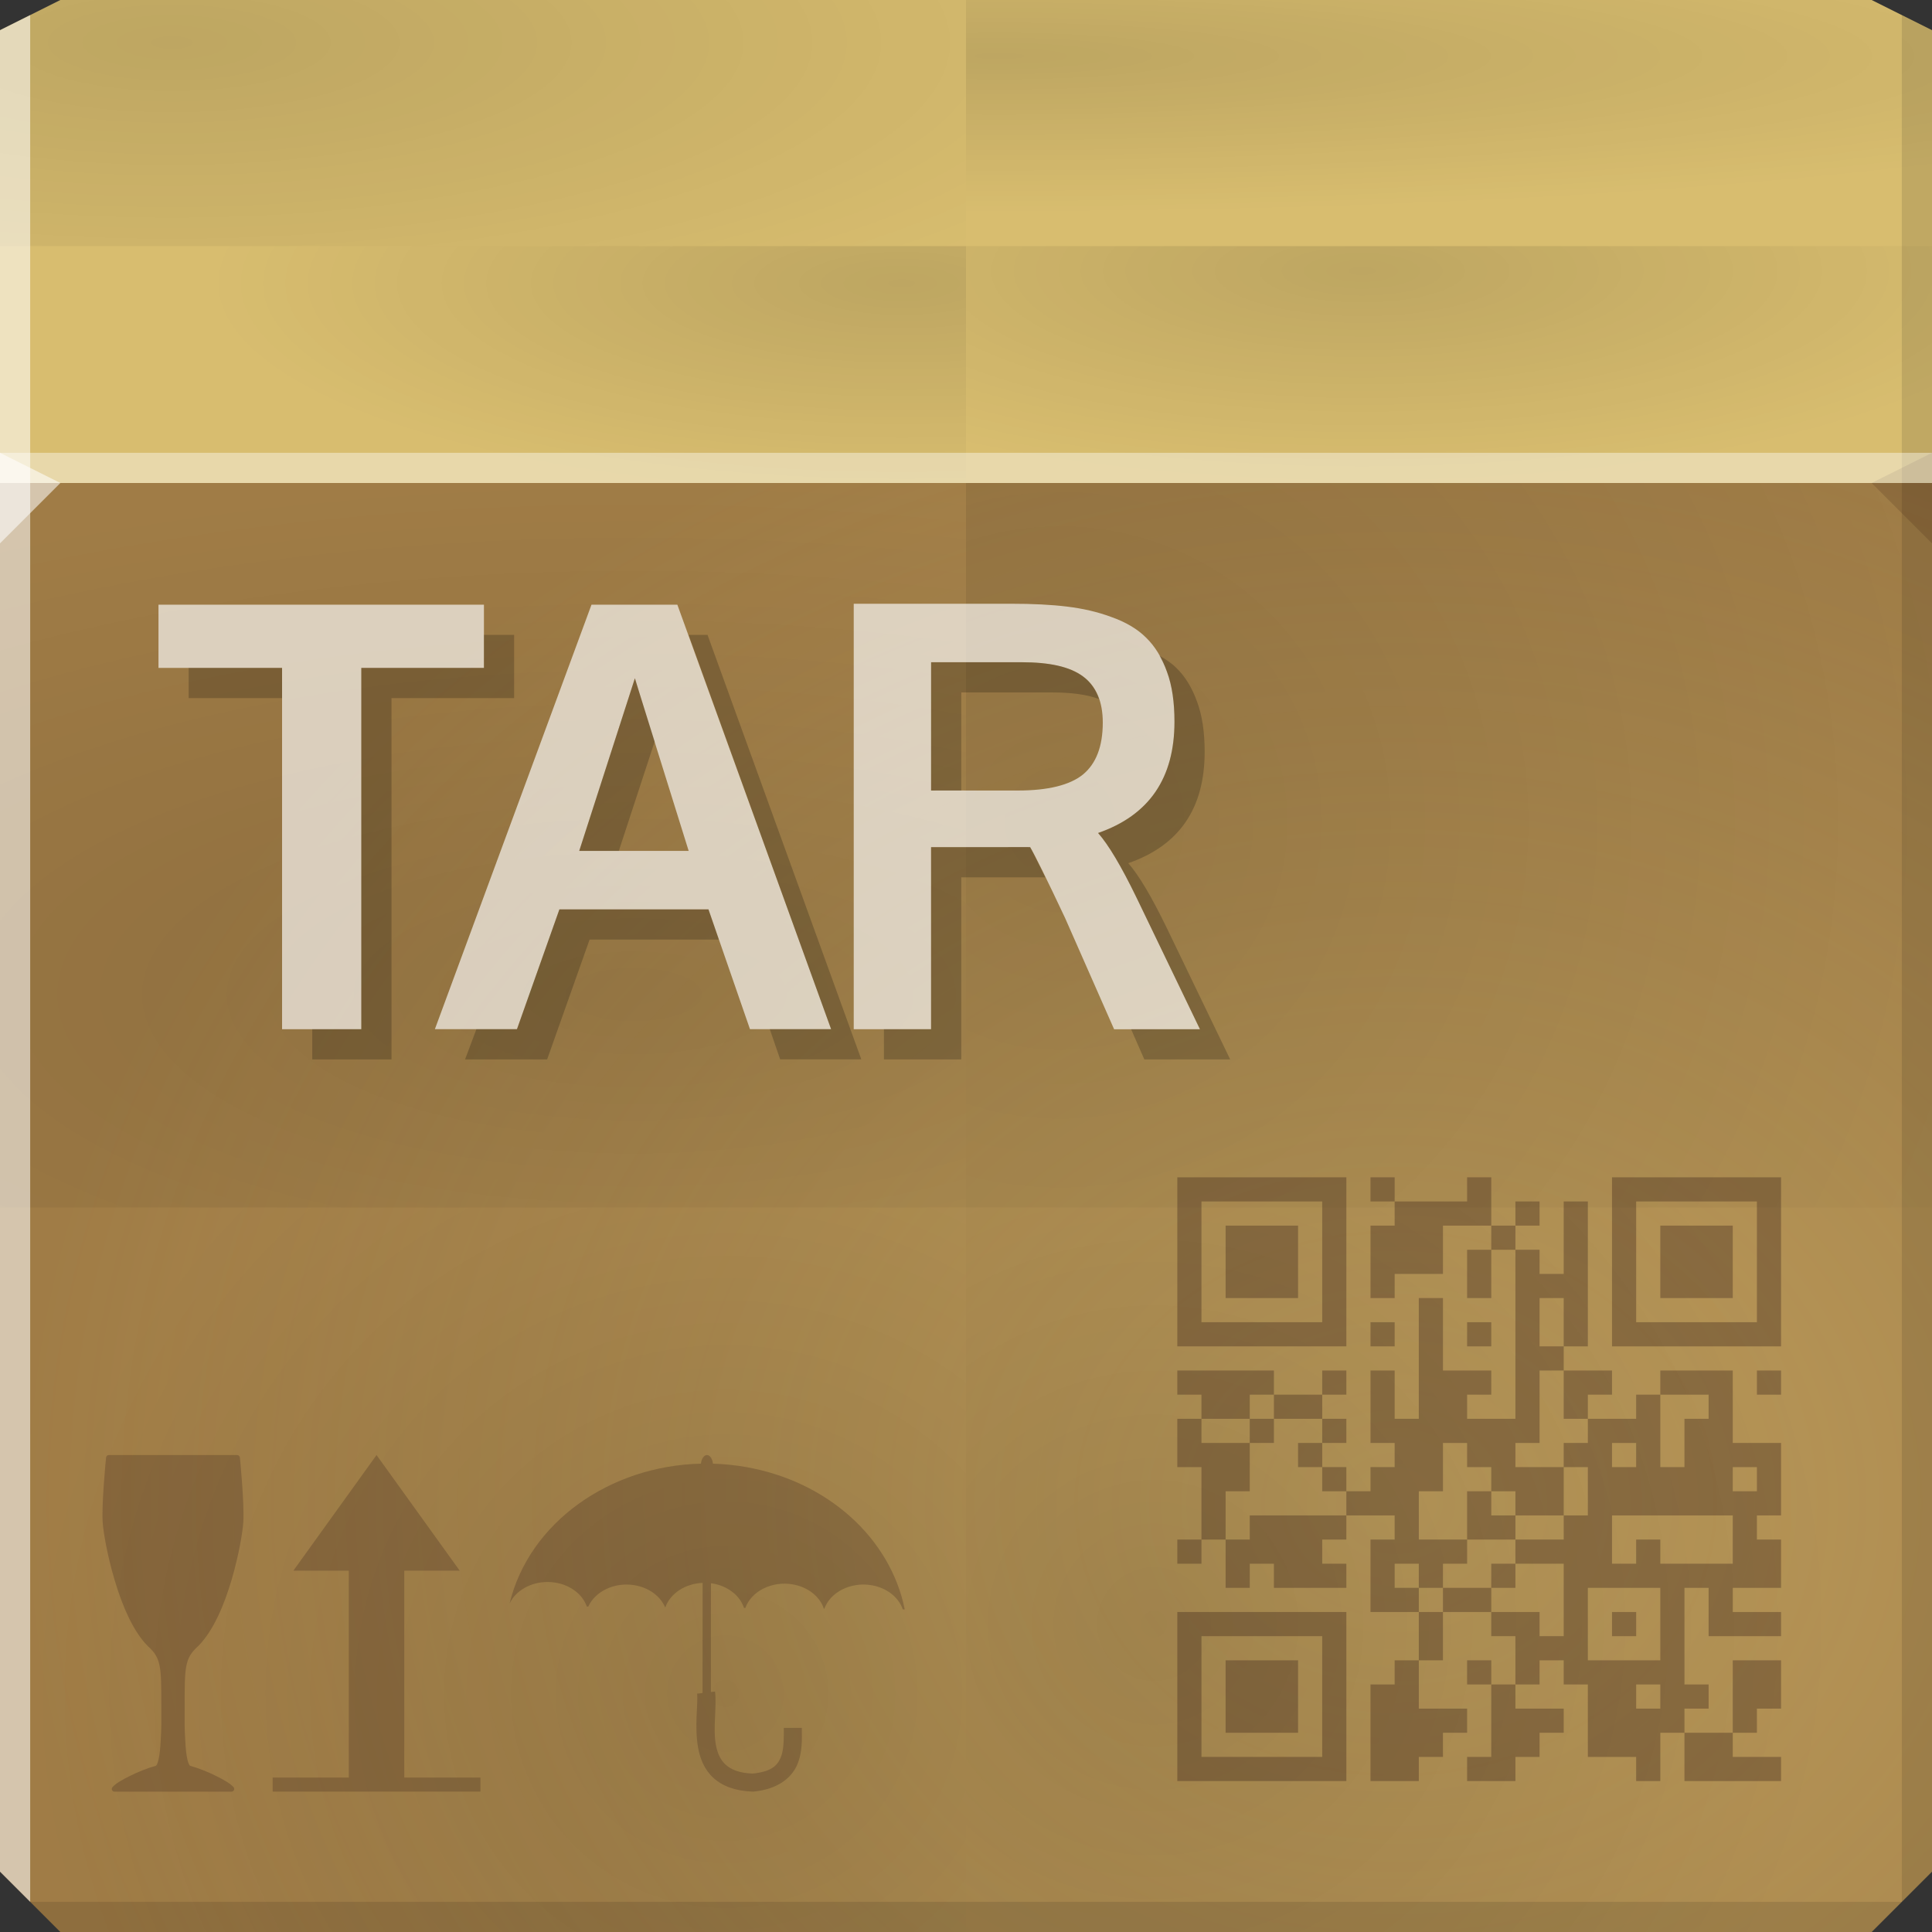 <?xml version="1.0" encoding="UTF-8" standalone="no"?>
<!-- Created with Inkscape (http://www.inkscape.org/) -->

<svg
   xmlns:dc="http://purl.org/dc/elements/1.1/"
   xmlns:cc="http://creativecommons.org/ns#"
   xmlns:rdf="http://www.w3.org/1999/02/22-rdf-syntax-ns#"
   xmlns:svg="http://www.w3.org/2000/svg"
   xmlns="http://www.w3.org/2000/svg"
   xmlns:xlink="http://www.w3.org/1999/xlink"
   xmlns:sodipodi="http://sodipodi.sourceforge.net/DTD/sodipodi-0.dtd"
   xmlns:inkscape="http://www.inkscape.org/namespaces/inkscape"
   version="1.1"
   width="64"
   height="64"
   id="svg13094"
   inkscape:version="0.48.3.1 r9886"
   sodipodi:docname="package-tar.svg">
  <rect width="100%" height="100%" fill="#333333" stroke="none"/>
  <sodipodi:namedview
     pagecolor="#ffffff"
     bordercolor="#666666"
     borderopacity="1"
     objecttolerance="10"
     gridtolerance="10"
     guidetolerance="10"
     inkscape:pageopacity="0"
     inkscape:pageshadow="2"
     inkscape:window-width="1920"
     inkscape:window-height="1023"
     id="namedview44"
     showgrid="false"
     inkscape:zoom="14.75"
     inkscape:cx="43.911904"
     inkscape:cy="35.424893"
     inkscape:window-x="-10"
     inkscape:window-y="35"
     inkscape:window-maximized="1"
     inkscape:current-layer="svg13094" />
  <defs
     id="defs11">
    <radialGradient
       cx="59.899"
       cy="2.052"
       r="32"
       id="radialGradient3857-3"
       gradientUnits="userSpaceOnUse"
       gradientTransform="matrix(-2.298935e-8,1.211,-1.426,-2.7079188e-8,49.163,-22.738)">
      <stop
         id="stop3853-0"
         style="stop-color:#ffe78d;stop-opacity:0.289;"
         offset="0" />
      <stop
         id="stop3855-4"
         style="stop-color:#ffea90;stop-opacity:0;"
         offset="1" />
    </radialGradient>
    <radialGradient
       cx="21.792"
       cy="49.22"
       r="16"
       id="radialGradient3849-2"
       xlink:href="#linearGradient3817-8"
       gradientUnits="userSpaceOnUse"
       gradientTransform="matrix(-1.9776652e-8,-1.438,-1.438,-1.329812e-5,94.812,87.438)" />
    <linearGradient
       id="linearGradient3817-8">
      <stop
         id="stop3819-6"
         style="stop-color:#000000;stop-opacity:0.122;"
         offset="0" />
      <stop
         id="stop3821-9"
         style="stop-color:#000000;stop-opacity:0;"
         offset="1" />
    </linearGradient>
    <radialGradient
       cx="23.236"
       cy="39.32"
       r="16"
       id="radialGradient3837-7-2"
       xlink:href="#linearGradient3817-8"
       gradientUnits="userSpaceOnUse"
       gradientTransform="matrix(-1.3019008e-5,-1.405,-1.405,0,93.473,86.445)" />
    <radialGradient
       cx="34.966"
       cy="40.567"
       r="16"
       id="radialGradient3841-0"
       xlink:href="#linearGradient3817-8"
       gradientUnits="userSpaceOnUse"
       gradientTransform="matrix(-2.096279e-8,-1.066,-2.726,-3.7493971e-5,131.575,70.222)" />
    <radialGradient
       cx="43.715"
       cy="28.352"
       r="16"
       id="radialGradient3845-6"
       xlink:href="#linearGradient3817-8"
       gradientUnits="userSpaceOnUse"
       gradientTransform="matrix(-2.1712014e-5,-2.217,-2.217,0,97.971,124.162)" />
    <radialGradient
       cx="29.998"
       cy="52.805"
       r="16"
       id="radialGradient3823-6"
       xlink:href="#linearGradient3817-8"
       gradientUnits="userSpaceOnUse"
       gradientTransform="matrix(1.9776652e-8,-0.44,1.438,-4.0708531e-6,-30.812,22.175)" />
    <radialGradient
       cx="29.065"
       cy="42.2"
       r="16"
       id="radialGradient3829-2"
       xlink:href="#linearGradient3817-8"
       gradientUnits="userSpaceOnUse"
       gradientTransform="matrix(1.9776659e-8,-0.44,1.438,-4.0708531e-6,-30.812,22.175)" />
    <radialGradient
       cx="46.16"
       cy="36.936"
       r="16"
       id="radialGradient3825-8"
       xlink:href="#linearGradient3817-8"
       gradientUnits="userSpaceOnUse"
       gradientTransform="matrix(2.096279e-8,-0.326,2.726,-1.1477746e-5,-67.575,16.905)" />
    <radialGradient
       cx="47.14"
       cy="17.892"
       r="16"
       id="radialGradient3827-6"
       xlink:href="#linearGradient3817-8"
       gradientUnits="userSpaceOnUse"
       gradientTransform="matrix(2.1712014e-5,-0.679,2.217,0,-33.971,33.417)" />
  </defs>
  <path
     d="M 0,1 2,0 62,0 64,1 64,17 0,17 z"
     id="path3029"
     style="fill:#d8bd6f;fill-opacity:1;fill-rule:nonzero"
     inkscape:connector-curvature="0"
     sodipodi:nodetypes="ccccccc" />
  <path
     d="m 0,16 64,0 0,46 -2,2 -60,0 -2,-2 z"
     id="path3809"
     style="color:#000000;fill:#a07c46;fill-opacity:1;fill-rule:nonzero;stroke-width:1;stroke-linecap:butt;stroke-linejoin:miter;stroke-miterlimit:4;stroke-opacity:1;stroke-dasharray:none;stroke-dashoffset:0;marker:none;visibility:visible;display:inline;overflow:visible;enable-background:accumulate"
     inkscape:connector-curvature="0"
     sodipodi:nodetypes="ccccccc" />
  <path
     d="m 0,16 64,0 0,46 -2,2 -60,0 -2,-2 z"
     id="path3831"
     style="fill:url(#radialGradient3857-3);fill-rule:nonzero"
     inkscape:connector-curvature="0"
     sodipodi:nodetypes="ccccccc" />
  <path
     d="m 0,62 2,2 30,0 0,-24 -32,0 z"
     id="path3847"
     style="fill:url(#radialGradient3849-2);fill-rule:nonzero"
     inkscape:connector-curvature="0"
     sodipodi:nodetypes="cccccc" />
  <path
     d="m 64,62 -2,2 -30,0 0,-24 32,0 z"
     id="path3835"
     style="fill:url(#radialGradient3837-7-2);fill-rule:nonzero"
     inkscape:connector-curvature="0"
     sodipodi:nodetypes="cccccc" />
  <path
     d="m 0,16 32,0 0,24 -32,0 z"
     id="path3839"
     style="fill:url(#radialGradient3841-0);fill-rule:nonzero"
     inkscape:connector-curvature="0"
     sodipodi:nodetypes="ccccc" />
  <path
     d="m 64,16 -32,0 0,24 32,0 z"
     id="path3843"
     style="fill:url(#radialGradient3845-6);fill-rule:nonzero"
     inkscape:connector-curvature="0"
     sodipodi:nodetypes="ccccc" />
  <path
     d="M 63,0.5 63,63 1,63 2,64 62,64 64,62 64,1 z"
     id="path3807"
     style="fill:#000000;fill-opacity:0.111;fill-rule:nonzero"
     inkscape:connector-curvature="0"
     sodipodi:nodetypes="cccccccc" />
  <path
     d="m 64,16 -32,0 0,-7.847 32,0 z"
     id="path3813"
     style="fill:url(#radialGradient3823-6);fill-rule:nonzero"
     inkscape:connector-curvature="0"
     sodipodi:nodetypes="ccccc" />
  <path
     d="m 0,16 32,0 0,-7.847 -32,0 z"
     id="path3811"
     style="fill:url(#radialGradient3829-2);fill-rule:nonzero"
     inkscape:connector-curvature="0"
     sodipodi:nodetypes="ccccc" />
  <path
     d="m 64,1 -2,-1 -30,0 0,8.153 32,0 z"
     id="path3815"
     style="fill:url(#radialGradient3825-8);fill-rule:nonzero"
     inkscape:connector-curvature="0"
     sodipodi:nodetypes="cccccc" />
  <path
     d="m 0,1 2,-1 30,0 0,8.153 -32,0 z"
     id="path3960"
     style="fill:url(#radialGradient3827-6);fill-rule:nonzero"
     inkscape:connector-curvature="0"
     sodipodi:nodetypes="cccccc" />
  <path
     d="m 64,18 -2,-2 2,-1 z"
     id="path3028"
     style="fill:#1f0700;fill-opacity:0.138"
     inkscape:connector-curvature="0"
     sodipodi:nodetypes="cccc" />
  <path
     d="M 1,63 1,0.5 0,1 0,62 z"
     id="path4299"
     style="fill:#ffffff;fill-opacity:0.557;fill-rule:nonzero"
     inkscape:connector-curvature="0"
     sodipodi:nodetypes="ccccc" />
  <path
     d="m 0,15 64,0 0,1 -64,0 z"
     id="path3878"
     style="fill:#ffffff;fill-opacity:0.413;fill-rule:nonzero"
     inkscape:connector-curvature="0"
     sodipodi:nodetypes="ccccc" />
  <path
     d="M 0,18 2,16 0,15 z"
     id="path3028-3"
     style="fill:#ffffff;fill-opacity:0.557"
     inkscape:connector-curvature="0"
     sodipodi:nodetypes="cccc" />
  <path
     inkscape:connector-curvature="0"
     d="m 39,56.2 0,-2.8 2.8,0 2.8,0 0,2.8 0,2.8 -2.8,0 -2.8,0 0,-2.8 z m 4.8,0 0,-2 -2,0 -2,0 0,2 0,2 2,0 2,0 0,-2 z m -3.2,0 0,-1.2 1.2,0 1.2,0 0,1.2 0,1.2 -1.2,0 -1.2,0 0,-1.2 z m 4.8,1.2 0,-1.6 0.4,0 0.4,0 0,-0.4 0,-0.4 0.4,0 0.4,0 0,-0.8 0,-0.8 -0.8,0 -0.8,0 0,-1.2 0,-1.2 0.4,0 0.4,0 0,-0.4 0,-0.4 -0.8,0 -0.8,0 0,0.4 0,0.4 -0.4,0 -0.4,0 0,0.4 0,0.4 0.4,0 0.4,0 0,0.4 0,0.4 -1.2,0 -1.2,0 0,-0.4 0,-0.4 -0.4,0 -0.4,0 0,0.4 0,0.4 -0.4,0 -0.4,0 0,-0.8 0,-0.8 -0.4,0 -0.4,0 0,0.4 0,0.4 -0.4,0 -0.4,0 0,-0.4 0,-0.4 0.4,0 0.4,0 0,-1.2 0,-1.2 -0.4,0 -0.4,0 0,-0.8 0,-0.8 0.4,0 0.4,0 0,-0.4 0,-0.4 -0.4,0 -0.4,0 0,-0.4 0,-0.4 1.6,0 1.6,0 0,0.4 0,0.4 0.8,0 0.8,0 0,-0.4 0,-0.4 0.4,0 0.4,0 0,0.4 0,0.4 -0.4,0 -0.4,0 0,0.4 0,0.4 0.4,0 0.4,0 0,0.4 0,0.4 -0.4,0 -0.4,0 0,0.4 0,0.4 0.4,0 0.4,0 0,0.4 0,0.4 0.4,0 0.4,0 0,-0.4 0,-0.4 0.4,0 0.4,0 0,-0.4 0,-0.4 -0.4,0 -0.4,0 0,-1.2 0,-1.2 0.4,0 0.4,0 0,0.8 0,0.8 0.4,0 0.4,0 0,-2 0,-2 0.4,0 0.4,0 0,1.2 0,1.2 0.8,0 0.8,0 0,0.4 0,0.4 -0.4,0 -0.4,0 0,0.4 0,0.4 0.8,0 0.8,0 0,-2.8 0,-2.8 -0.4,0 -0.4,0 0,0.8 0,0.8 -0.4,0 -0.4,0 0,-0.8 0,-0.8 0.4,0 0.4,0 0,-0.4 0,-0.4 -0.8,0 -0.8,0 0,0.8 0,0.8 -0.8,0 -0.8,0 0,0.4 0,0.4 -0.4,0 -0.4,0 0,-1.2 0,-1.2 0.4,0 0.4,0 0,-0.4 0,-0.4 -0.4,0 -0.4,0 0,-0.4 0,-0.4 0.4,0 0.4,0 0,0.4 0,0.4 1.2,0 1.2,0 0,-0.4 0,-0.4 0.4,0 0.4,0 0,0.8 0,0.8 0.4,0 0.4,0 0,-0.4 0,-0.4 0.4,0 0.4,0 0,0.4 0,0.4 -0.4,0 -0.4,0 0,0.4 0,0.4 0.4,0 0.4,0 0,0.4 0,0.4 0.4,0 0.4,0 0,-1.2 0,-1.2 0.4,0 0.4,0 0,2.4 0,2.4 -0.4,0 -0.4,0 0,0.4 0,0.4 0.8,0 0.8,0 0,0.4 0,0.4 -0.4,0 -0.4,0 0,0.4 0,0.4 0.8,0 0.8,0 0,-0.4 0,-0.4 0.4,0 0.4,0 0,-0.4 0,-0.4 1.2,0 1.2,0 0,1.2 0,1.2 0.8,0 0.8,0 0,1.2 0,1.2 -0.4,0 -0.4,0 0,0.4 0,0.4 0.4,0 0.4,0 0,0.8 0,0.8 -0.8,0 -0.8,0 0,0.4 0,0.4 0.8,0 0.8,0 0,0.4 0,0.4 -1.2,0 -1.2,0 0,-0.8 0,-0.8 -0.4,0 -0.4,0 0,1.6 0,1.6 0.4,0 0.4,0 0,0.4 0,0.4 -0.4,0 -0.4,0 0,0.4 0,0.4 0.8,0 0.8,0 0,-1.2 0,-1.2 0.8,0 h 0.8 v 1.6 h -0.8 v 0.8 H 57.4 V 58.2 h 1.6 V 59 H 55.8 V 57.4 H 55 V 59 H 54.2 V 58.2 H 52.6 V 55.8 H 51.8 V 55 h -0.8 v 0.8 h -0.8 v 0.8 h 1.6 v 0.8 H 51 V 58.2 H 50.2 V 59 h -1.6 v -0.8 h 0.8 V 55.8 H 48.6 V 55 h 0.8 v 0.8 h 0.8 v -1.6 h -0.8 v -0.8 h -1.6 V 55 h -0.8 v 1.6 h 1.6 v 0.8 H 47.8 V 58.2 H 47 V 59 h -1.6 v -1.6 z m 9.6,-1.2 0,-0.4 h -0.8 v 0.8 h 0.8 v -0.4 z m 0,-2.4 V 52.6 H 52.6 V 55 h 2.4 v -1.2 z m -1.6,0 0,-0.4 0.4,0 0.4,0 0,0.4 0,0.4 -0.4,0 -0.4,0 0,-0.4 z m -1.6,-0.8 0,-1.2 -0.8,0 -0.8,0 0,-0.4 0,-0.4 0.8,0 0.8,0 0,-0.4 0,-0.4 0.4,0 0.4,0 0,-0.8 0,-0.8 -0.4,0 -0.4,0 0,-0.4 0,-0.4 0.4,0 0.4,0 0,-0.4 0,-0.4 -0.4,0 -0.4,0 0,-0.8 0,-0.8 -0.4,0 -0.4,0 0,1.2 0,1.2 -0.4,0 -0.4,0 0,0.4 0,0.4 0.8,0 0.8,0 0,0.8 0,0.8 -0.8,0 -0.8,0 0,-0.4 0,-0.4 -0.4,0 -0.4,0 0,-0.4 0,-0.4 -0.4,0 -0.4,0 0,-0.4 0,-0.4 -0.4,0 -0.4,0 0,0.8 0,0.8 -0.4,0 -0.4,0 0,0.8 0,0.8 0.8,0 0.8,0 0,0.4 0,0.4 -0.4,0 -0.4,0 0,0.4 0,0.4 -0.4,0 -0.4,0 0,-0.4 0,-0.4 -0.4,0 -0.4,0 0,0.4 0,0.4 0.4,0 0.4,0 0,0.4 0,0.4 0.4,0 0.4,0 0,-0.4 0,-0.4 0.8,0 0.8,0 0,0.4 0,0.4 0.8,0 0.8,0 0,0.4 0,0.4 0.4,0 0.4,0 0,-1.2 z m -2.4,-0.8 0,-0.4 0.4,0 0.4,0 0,0.4 0,0.4 -0.4,0 -0.4,0 0,-0.4 z m -0.8,-2 0,-0.8 0.4,0 0.4,0 0,0.4 0,0.4 0.4,0 0.4,0 0,0.4 0,0.4 -0.8,0 -0.8,0 0,-0.8 z m 5.6,1.2 0,-0.4 0.4,0 0.4,0 0,0.4 0,0.4 1.2,0 1.2,0 0,-0.8 0,-0.8 -2,0 -2,0 0,0.8 0,0.8 0.4,0 0.4,0 0,-0.4 z m -12.8,-0.8 0,-0.4 1.6,0 1.6,0 0,-0.4 0,-0.4 -0.4,0 -0.4,0 0,-0.4 0,-0.4 -0.4,0 -0.4,0 0,-0.4 0,-0.4 0.4,0 0.4,0 0,-0.4 0,-0.4 -0.8,0 -0.8,0 0,-0.4 0,-0.4 -0.4,0 -0.4,0 0,0.4 0,0.4 -0.8,0 -0.8,0 0,0.4 0,0.4 0.8,0 0.8,0 0,0.8 0,0.8 -0.4,0 -0.4,0 0,0.8 0,0.8 0.4,0 0.4,0 0,-0.4 z m 0,-3.2 0,-0.4 0.4,0 0.4,0 0,0.4 0,0.4 -0.4,0 -0.4,0 0,-0.4 z m 16.8,1.6 0,-0.4 -0.4,0 -0.4,0 0,0.4 0,0.4 0.4,0 0.4,0 0,-0.4 z m -4,-0.8 0,-0.4 -0.4,0 -0.4,0 0,0.4 0,0.4 0.4,0 0.4,0 0,-0.4 z m 1.6,-0.4 0,-0.8 0.4,0 0.4,0 0,-0.4 0,-0.4 -0.8,0 -0.8,0 0,1.2 0,1.2 0.4,0 0.4,0 0,-0.8 z m -4,-4 V 43 h -0.8 v 1.6 h 0.8 v -0.8 z m 6.4,2 0,-0.4 0.4,0 0.4,0 0,0.4 0,0.4 -0.4,0 -0.4,0 0,-0.4 z m -19.2,-4 0,-2.8 2.8,0 2.8,0 0,2.8 0,2.8 -2.8,0 -2.8,0 0,-2.8 z m 4.8,0 0,-2 -2,0 -2,0 0,2 0,2 2,0 2,0 0,-2 z m -3.2,0 0,-1.2 1.2,0 1.2,0 0,1.2 0,1.2 -1.2,0 -1.2,0 0,-1.2 z M 45.4,44.2 v -0.4 h 0.8 v 0.8 h -0.8 v -0.4 z m 3.2,0 0,-0.4 0.4,0 0.4,0 0,0.4 0,0.4 -0.4,0 -0.4,0 0,-0.4 z m 4.8,-2.4 0,-2.8 2.8,0 h 2.8 v 5.6 h -5.6 v -2.8 z m 4.8,0 0,-2 -2,0 -2,0 0,2 0,2 2,0 2,0 0,-2 z m -3.2,0 0,-1.2 1.2,0 1.2,0 0,1.2 0,1.2 -1.2,0 -1.2,0 0,-1.2 z"
     id="path3108"
     style="fill:#382218;fill-opacity:0.344" />
  <g
     transform="matrix(0.194,0,0,0.194,665.886,-34.235)"
     id="g3964"
     style="fill:#382218;fill-opacity:0.344;fill-rule:nonzero">
    <path
       inkscape:connector-curvature="0"
       d="m -3413.832,424.923 c -0.226,1.3e-4 -0.436,0.19 -0.459,0.415 0,0 -0.786,7.845 -0.58,11.051 0.103,1.619 0.765,5.586 2.027,9.835 1.262,4.248 3.101,8.747 5.697,11.344 -2e-4,1.2e-4 0.02,0.015 0.02,0.015 1.168,1.07 1.69,1.898 1.977,3.337 0.286,1.439 0.293,3.501 0.293,6.834 -2e-4,3.831 0.04,3.203 -0.102,5.909 -0.071,1.353 -0.186,2.474 -0.365,3.245 -0.089,0.386 -0.195,0.684 -0.295,0.864 -0.102,0.18 -0.176,0.216 -0.193,0.221 -1.383,0.371 -2.993,1.025 -4.375,1.708 -1.382,0.683 -2.497,1.326 -3.022,1.938 -0.107,0.138 -0.143,0.333 -0.069,0.493 0.072,0.159 0.244,0.268 0.419,0.268 l 9.996,-7e-5 9.993,-4e-5 c 0.176,4.3e-4 0.346,-0.109 0.42,-0.267 0.072,-0.159 0.045,-0.36 -0.069,-0.492 -0.525,-0.612 -1.64,-1.255 -3.022,-1.938 -1.382,-0.683 -2.992,-1.337 -4.375,-1.708 -0.02,-0.008 -0.091,-0.041 -0.191,-0.221 -0.102,-0.18 -0.205,-0.478 -0.295,-0.864 -0.178,-0.771 -0.294,-1.892 -0.365,-3.246 -0.141,-2.706 -0.102,-2.078 -0.102,-5.909 0,-3.332 0,-5.393 0.293,-6.832 0.286,-1.438 0.807,-2.268 1.974,-3.339 0,-0.003 0,-0.008 0.02,-0.012 2.651,-2.651 4.494,-7.151 5.742,-11.387 1.248,-4.236 1.88,-8.18 1.984,-9.794 0.205,-3.207 -0.578,-11.005 -0.578,-11.005 4e-4,-0.241 -0.22,-0.461 -0.461,-0.461 h -21.927 z"
       id="path4101"
       style="opacity:0.741;fill:#382218;fill-opacity:0.344" />
    <path
       inkscape:connector-curvature="0"
       d="m -3368.107,424.923 -14.206,19.75 9.471,0 0,35.319 -13.005,0 0,2.402 10.418,0 14.645,0 10.418,0 0,-2.402 -13.005,0 0,-35.319 9.471,0 z"
       id="rect3930"
       style="opacity:0.741;fill:#382218;fill-opacity:0.344" />
    <path
       inkscape:connector-curvature="0"
       d="m -3311.699,424.925 c -0.484,0.004 -0.915,0.603 -1.018,1.468 -15.55,0.365 -29.32,10.017 -32.675,23.888 1.043,-2.206 3.608,-3.667 6.443,-3.68 0.464,-0.002 0.935,0.035 1.408,0.113 2.574,0.426 4.619,2.012 5.34,4.079 l 0.255,0.002 c 1.183,-2.613 4.49,-4.208 7.885,-3.646 2.441,0.404 4.408,1.851 5.22,3.762 h 0.057 c 0.848,-2.396 3.434,-4.042 6.355,-4.158 -0.011,5.541 -0.02,13.29 -0.011,18.809 l -0.924,0.107 c 0.191,1.626 -0.495,5.587 0.17,9.255 0.332,1.834 1.063,3.699 2.59,5.11 1.527,1.411 3.759,2.258 6.704,2.357 l 0.098,0.002 0.101,-0.009 c 3.979,-0.376 6.38,-2.231 7.386,-4.497 1.005,-2.266 0.827,-4.653 0.827,-6.374 h -3.074 c 0,1.842 0.032,3.786 -0.563,5.129 -0.589,1.329 -1.59,2.352 -4.771,2.671 -2.365,-0.096 -3.733,-0.717 -4.62,-1.537 -0.9,-0.831 -1.395,-1.977 -1.653,-3.4 -0.516,-2.848 0.177,-6.386 -0.138,-9.067 l -0.707,0.082 c -0.013,-5.488 0,-13.085 0.011,-18.574 0.09,0.012 0.18,0.023 0.27,0.038 2.613,0.433 4.681,2.063 5.371,4.177 h 0.233 c 1.02,-2.839 4.477,-4.621 8.036,-4.032 2.604,0.431 4.667,2.052 5.365,4.155 h 0.089 c 1.031,-2.825 4.481,-4.595 8.03,-4.007 2.593,0.429 4.649,2.037 5.355,4.126 l 0.339,0.002 c -2.476,-12.239 -13.255,-21.891 -27.15,-24.312 -1.876,-0.327 -3.746,-0.511 -5.597,-0.566 -0.084,-0.727 -0.406,-1.297 -0.82,-1.443 -0.071,-0.025 -0.141,-0.035 -0.21,-0.035 z"
       id="path2985"
       style="opacity:0.741;fill:#382218;fill-opacity:0.344" />
  </g>
  <path
     sodipodi:nodetypes="ccccscccccccccccccccccccccccccccccccccccccccccccc"
     inkscape:connector-curvature="0"
     id="path3257"
     d="m 28.281,20 0,14.094 2.562,0 0,-6.031 2.188,0 c 0.614,0 0.985,-0.006 1.094,0 0.147,0.243 0.535,1.025 1.156,2.344 l 1.625,3.688 2.844,0 L 37.656,29.75 c -0.512,-1.056 -0.936,-1.766 -1.281,-2.156 1.696,-0.589 2.531,-1.819 2.531,-3.688 -1e-5,-0.634 -0.077,-1.195 -0.25,-1.656 -0.166,-0.467 -0.393,-0.837 -0.688,-1.125 C 37.681,20.837 37.286,20.604 36.812,20.438 36.345,20.265 35.869,20.158 35.344,20.094 34.825,20.03 34.21,20 33.5,20 z M 5.25,20.031 l 0,2.094 4.094,0 0,11.969 2.625,0 0,-11.969 4.062,0 0,-2.094 z m 14.344,0 -5.188,14.062 2.719,0 1.406,-3.969 4.938,0 1.375,3.969 2.688,0 -5.094,-14.062 z m 11.25,1.906 3,0 c 0.909,10e-6 1.59,0.142 2.031,0.469 0.442,0.326 0.656,0.84 0.656,1.531 -1e-5,0.787 -0.221,1.36 -0.656,1.719 -0.435,0.352 -1.158,0.531 -2.156,0.531 l -1.438,0 c -0.858,-0.006 -1.342,10e-6 -1.438,0 z m -9.812,0.531 c 0.032,0.122 0.629,2.026 1.781,5.719 l -3.625,0 z"
     style="color:#000000;fill:#ffffff;fill-opacity:0.651;fill-rule:nonzero;stroke-width:1;stroke-linecap:butt;stroke-linejoin:miter;stroke-miterlimit:4;stroke-opacity:1;stroke-dasharray:none;stroke-dashoffset:0;marker:none;visibility:visible;display:inline;overflow:visible;enable-background:accumulate" />
  <path
     inkscape:connector-curvature="0"
     style="color:#000000;fill:#000000;fill-opacity:0.209;fill-rule:nonzero;stroke-width:1;stroke-linecap:butt;stroke-linejoin:miter;stroke-miterlimit:4;stroke-opacity:1;stroke-dasharray:none;stroke-dashoffset:0;marker:none;visibility:visible;display:inline;overflow:visible;enable-background:accumulate"
     d="m 16.031,21.031 0,1.094 -4.062,0 0,11.969 -1.625,0 0,1 2.625,0 0,-11.969 4.062,0 0,-2.094 z m 6.781,0 4.719,13.062 -2.031,0 0.344,1 2.688,0 -5.094,-14.062 z m 15.594,0.688 c 0.094,0.166 0.179,0.331 0.25,0.531 0.173,0.461 0.25,1.023 0.25,1.656 -1e-5,1.869 -0.835,3.099 -2.531,3.688 0.346,0.39 0.769,1.1 1.281,2.156 l 2.094,4.344 -2.281,0 0.438,1 2.844,0 L 38.656,30.75 c -0.512,-1.056 -0.936,-1.766 -1.281,-2.156 1.696,-0.589 2.531,-1.819 2.531,-3.688 -1e-5,-0.634 -0.077,-1.195 -0.25,-1.656 -0.166,-0.467 -0.393,-0.837 -0.688,-1.125 -0.158,-0.158 -0.345,-0.283 -0.562,-0.406 z m -7.562,0.219 0,4.25 c 0.067,7e-6 0.563,-2.67e-4 1,0 l 0,-3.25 3,0 c 0.635,7e-6 1.154,0.065 1.562,0.219 -0.106,-0.31 -0.277,-0.562 -0.531,-0.75 -0.442,-0.326 -1.122,-0.469 -2.031,-0.469 z M 6.25,22.125 l 0,1 3.094,0 0,-1 z m 14.781,0.344 -1.844,5.719 1.312,0 1.188,-3.625 c -0.163,-0.523 -0.645,-2.049 -0.656,-2.094 z m 9.812,5.594 0,6.031 -1.562,0 0,1 2.562,0 0,-6.031 2.188,0 c 0.334,0 0.407,7.01e-4 0.594,0 -0.151,-0.301 -0.437,-0.896 -0.5,-1 -0.109,-0.006 -0.479,0 -1.094,0 z m -12.312,2.062 -1.406,3.969 -1.344,0 -0.375,1 2.719,0 1.406,-3.969 4.281,0 -0.344,-1 z"
     id="path3816"
     sodipodi:nodetypes="ccccccccccccccccccccccccccccccccccccccccccccccccccccccccccsccscccccccccc" />
</svg>
